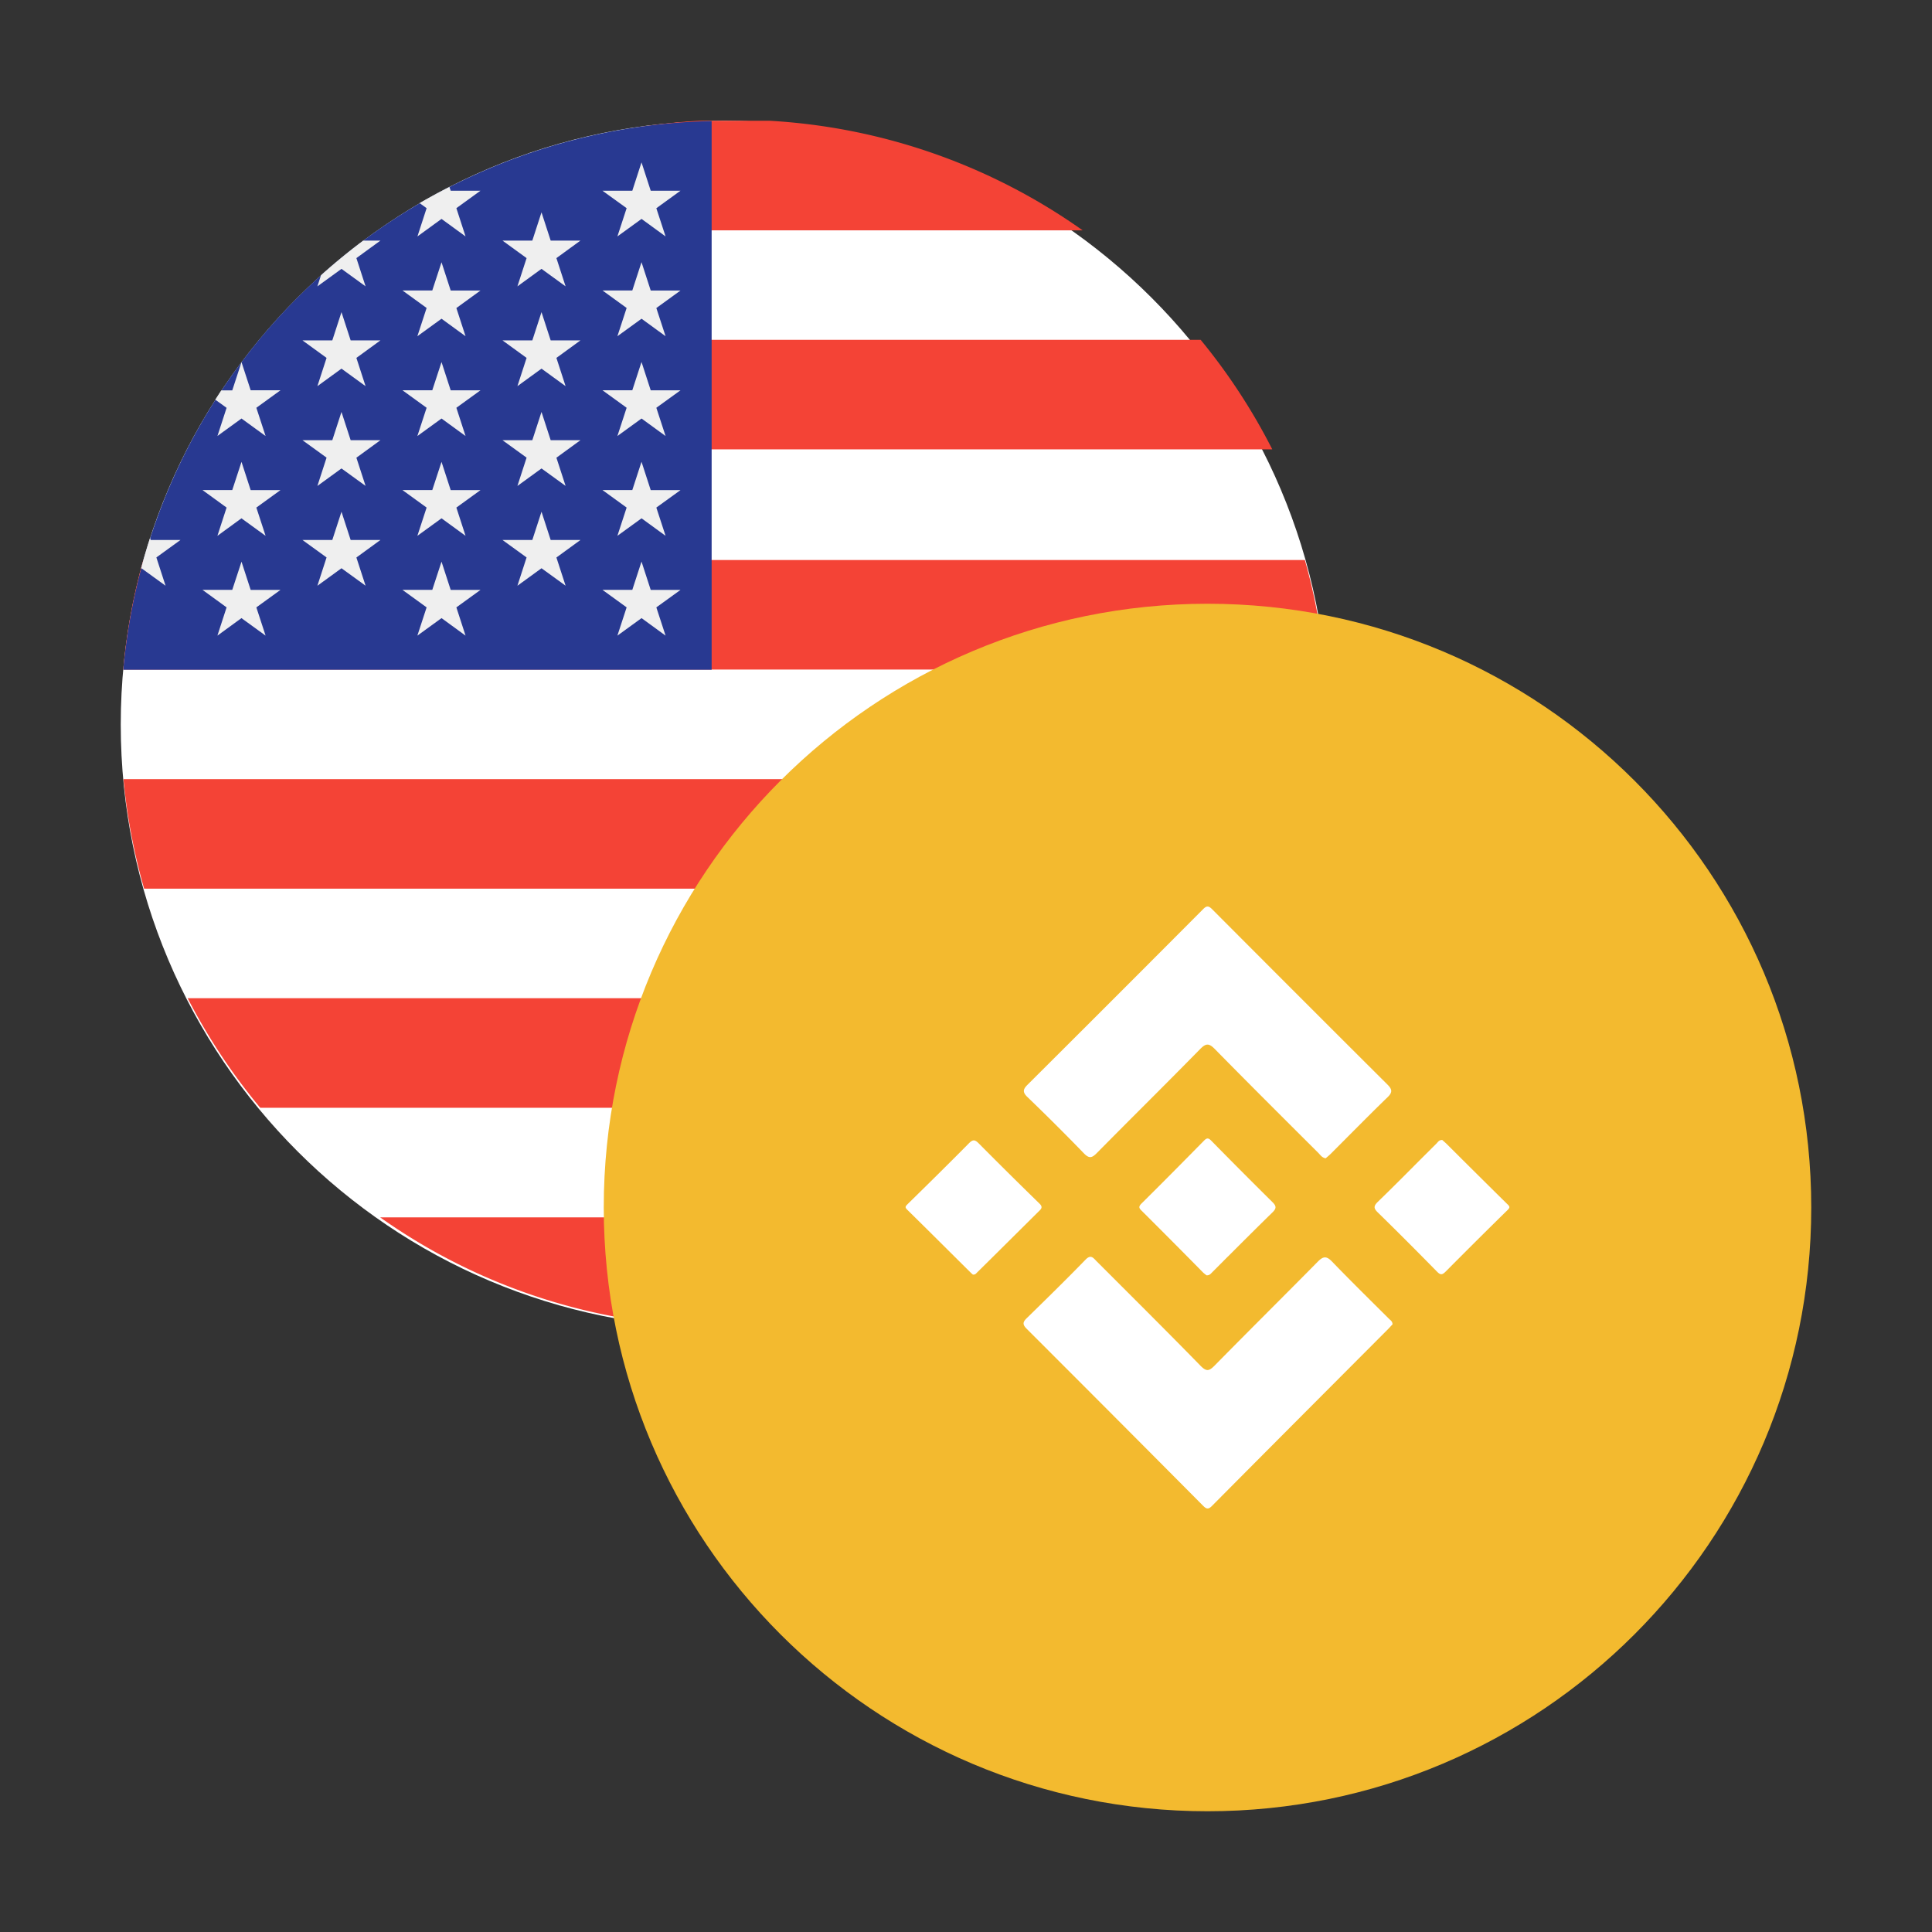 <svg width="32" height="32" fill="none" xmlns="http://www.w3.org/2000/svg"><rect width="100%" height="100%" fill="#333333" stroke="none"/><path d="M2 12C2 6.477 6.477 2 12 2s10 4.477 10 10-4.477 10-10 10S2 17.523 2 12z" fill="#fff"/><path fill-rule="evenodd" clip-rule="evenodd" d="M11.577 2a9.95 9.95 0 0 0-5.185 1.815h11.54A9.951 9.951 0 0 0 12.745 2h-1.168zm-7.14 3.629A9.983 9.983 0 0 0 3.25 7.443h17.823a9.978 9.978 0 0 0-1.186-1.814H4.436zm-2.396 5.46c.055-.622.167-1.228.332-1.813h19.24c.165.585.277 1.19.332 1.814H2.041zm.004 1.816c.058.623.175 1.23.342 1.814H21.6c.168-.585.285-1.191.343-1.814H2.045zm2.265 5.443a9.988 9.988 0 0 1-1.202-1.815h17.771a9.988 9.988 0 0 1-1.203 1.815H4.311zm7.26 3.618h.03l.031.002a9.845 9.845 0 0 0 6.06-1.805H6.296a9.843 9.843 0 0 0 5.275 1.803z" fill="#F44336"/><path d="M11.787 2.005a9.99 9.99 0 0 0-9.745 9.088h9.745V2.005z" fill="#283991"/><path d="m4 7.65.152.468h.493l-.399.289.153.468-.4-.29-.398.29.152-.468-.399-.29h.493L4 7.65zM4 9.303l.152.468h.493l-.399.289.153.468-.4-.29-.398.29.152-.468-.399-.29h.493L4 9.304zM5.656 5.17l.152.468h.493l-.398.29.152.468-.399-.29-.399.29.152-.468-.399-.29h.494l.152-.468zM5.656 6.823l.152.468h.493l-.398.29.152.467-.399-.289-.399.29.152-.469-.399-.289h.494l.152-.468zM5.656 8.476l.152.468h.493l-.398.29.152.467-.399-.289-.399.29.152-.469-.399-.289h.494l.152-.468zM2.742 9.701l-.152-.468.399-.289h-.493l-.011-.034a9.522 9.522 0 0 0-.149.507l.007-.005.4.29zM3.6 7.222l.4-.29.399.29-.153-.468.4-.29h-.494L4 5.998l-.153.468h-.182a9.323 9.323 0 0 0-.099.154l.187.135-.152.468zM5.656 4.453l.399.29-.152-.468.398-.29h-.285c-.241.18-.475.372-.699.573l-.06.185.4-.29zM6.914 3.916l.399-.29.398.29-.152-.468.399-.289h-.493l-.021-.063a9.898 9.898 0 0 0-.494.268l.116.084-.152.468zM7.313 4.344l.152.468h.493l-.399.29.152.467-.398-.29-.4.29.153-.468-.4-.29h.494l.153-.467zM7.313 5.997l.152.468h.493l-.399.289.152.468-.398-.29-.4.29.153-.468-.4-.29h.494l.153-.467zM7.313 7.65l.152.468h.493l-.399.289.152.468-.398-.29-.4.29.153-.468-.4-.29h.494l.153-.467zM7.313 9.303l.152.468h.493l-.399.289.152.468-.398-.29-.4.29.153-.468-.4-.29h.494l.153-.467zM8.969 3.517l.152.468h.493l-.398.29.152.468-.399-.29-.399.29.152-.468-.399-.29h.494l.152-.468zM8.969 5.17l.152.468h.493l-.398.29.152.468-.399-.29-.399.29.152-.468-.399-.29h.494l.152-.468zM8.969 6.823l.152.468h.493l-.398.29.152.467-.399-.289-.399.29.152-.469-.399-.289h.494l.152-.468zM8.969 8.476l.152.468h.493l-.398.29.152.467-.399-.289-.399.29.152-.469-.399-.289h.494l.152-.468zM10.626 2.691l.152.468h.493l-.4.29.153.467-.398-.29-.4.29.153-.468-.4-.289h.494l.152-.468zM10.626 4.344l.152.468h.493l-.4.29.153.467-.398-.29-.4.29.153-.468-.4-.29h.494l.152-.467zM10.626 5.997l.152.468h.493l-.4.289.153.468-.398-.29-.4.29.153-.468-.4-.29h.494l.152-.467zM10.626 7.65l.152.468h.493l-.4.289.153.468-.398-.29-.4.29.153-.468-.4-.29h.494l.152-.467zM10.626 9.303l.152.468h.493l-.4.289.153.468-.398-.29-.4.29.153-.468-.4-.29h.494l.152-.467z" fill="#EFEFEF"/><path d="M10 20c0-5.523 4.477-10 10-10s10 4.477 10 10-4.477 10-10 10-10-4.477-10-10z" fill="#F3BA2F"/><path d="M21.957 19.185c-.048-.008-.075-.038-.1-.066l-.021-.023-.244-.243c-.492-.491-.985-.983-1.472-1.479-.095-.096-.145-.096-.24 0-.317.323-.636.643-.956.963-.253.253-.506.507-.758.762-.082.083-.128.093-.217 0a37.338 37.338 0 0 0-.932-.929c-.08-.078-.076-.125 0-.201.972-.968 1.942-1.938 2.91-2.91.06-.062.094-.056.151.002.965.968 1.931 1.935 2.9 2.9.078.078.093.127.005.212-.22.212-.434.429-.65.645l-.283.284c-.02.021-.043.04-.065.059l-.028.024zM23.046 21.955l-.047.051-.67.672c-.752.754-1.504 1.508-2.254 2.264-.063.064-.094.052-.15-.004a1119.79 1119.79 0 0 0-2.92-2.929c-.07-.07-.067-.11.001-.176.329-.321.657-.643.977-.972.077-.078.116-.037.16.008l.015.016.392.392.001.001c.446.446.893.892 1.333 1.343.102.104.146.086.237-.006.29-.295.582-.588.873-.88.278-.279.556-.557.832-.837.094-.096.148-.095.24.001.214.222.432.439.65.656l.282.28.017.017c.024.02.048.04.05.082a.554.554 0 0 0-.01.012l-.01.01z" fill="#fff"/><path d="M19.968 21.11c.006.005.01.01.015.013.044.003.065-.019.085-.04l.006-.006.004-.004.262-.263h.001c.243-.243.486-.486.732-.726.069-.067.072-.105.003-.173a100.9 100.9 0 0 1-1.012-1.016c-.042-.043-.07-.055-.118-.006-.345.35-.69.7-1.04 1.046-.056.056-.037.08.01.125a142.97 142.97 0 0 1 1.008 1.014c.014.014.03.026.044.037zM23.888 18.881l.022.02c.018.016.038.033.057.052l.281.28c.239.237.477.474.717.71.042.04.05.055.004.1-.344.337-.685.677-1.025 1.019-.052.051-.082.062-.14.003-.325-.331-.652-.66-.984-.984-.07-.068-.069-.106 0-.174.238-.23.471-.465.705-.7l.271-.27.013-.015c.018-.02.037-.042.08-.04zM16.102 21.101l.012.01c.034.003.049-.012.063-.028l.007-.007.26-.257.779-.773c.036-.036.04-.066-.005-.11-.338-.33-.675-.663-1.008-.999-.065-.066-.1-.063-.163.001-.336.34-.676.675-1.018 1.01-.037.037-.04.052-.001.09.26.256.518.512.776.769l.264.262a.84.84 0 0 0 .034.032z" fill="#fff"/></svg>
